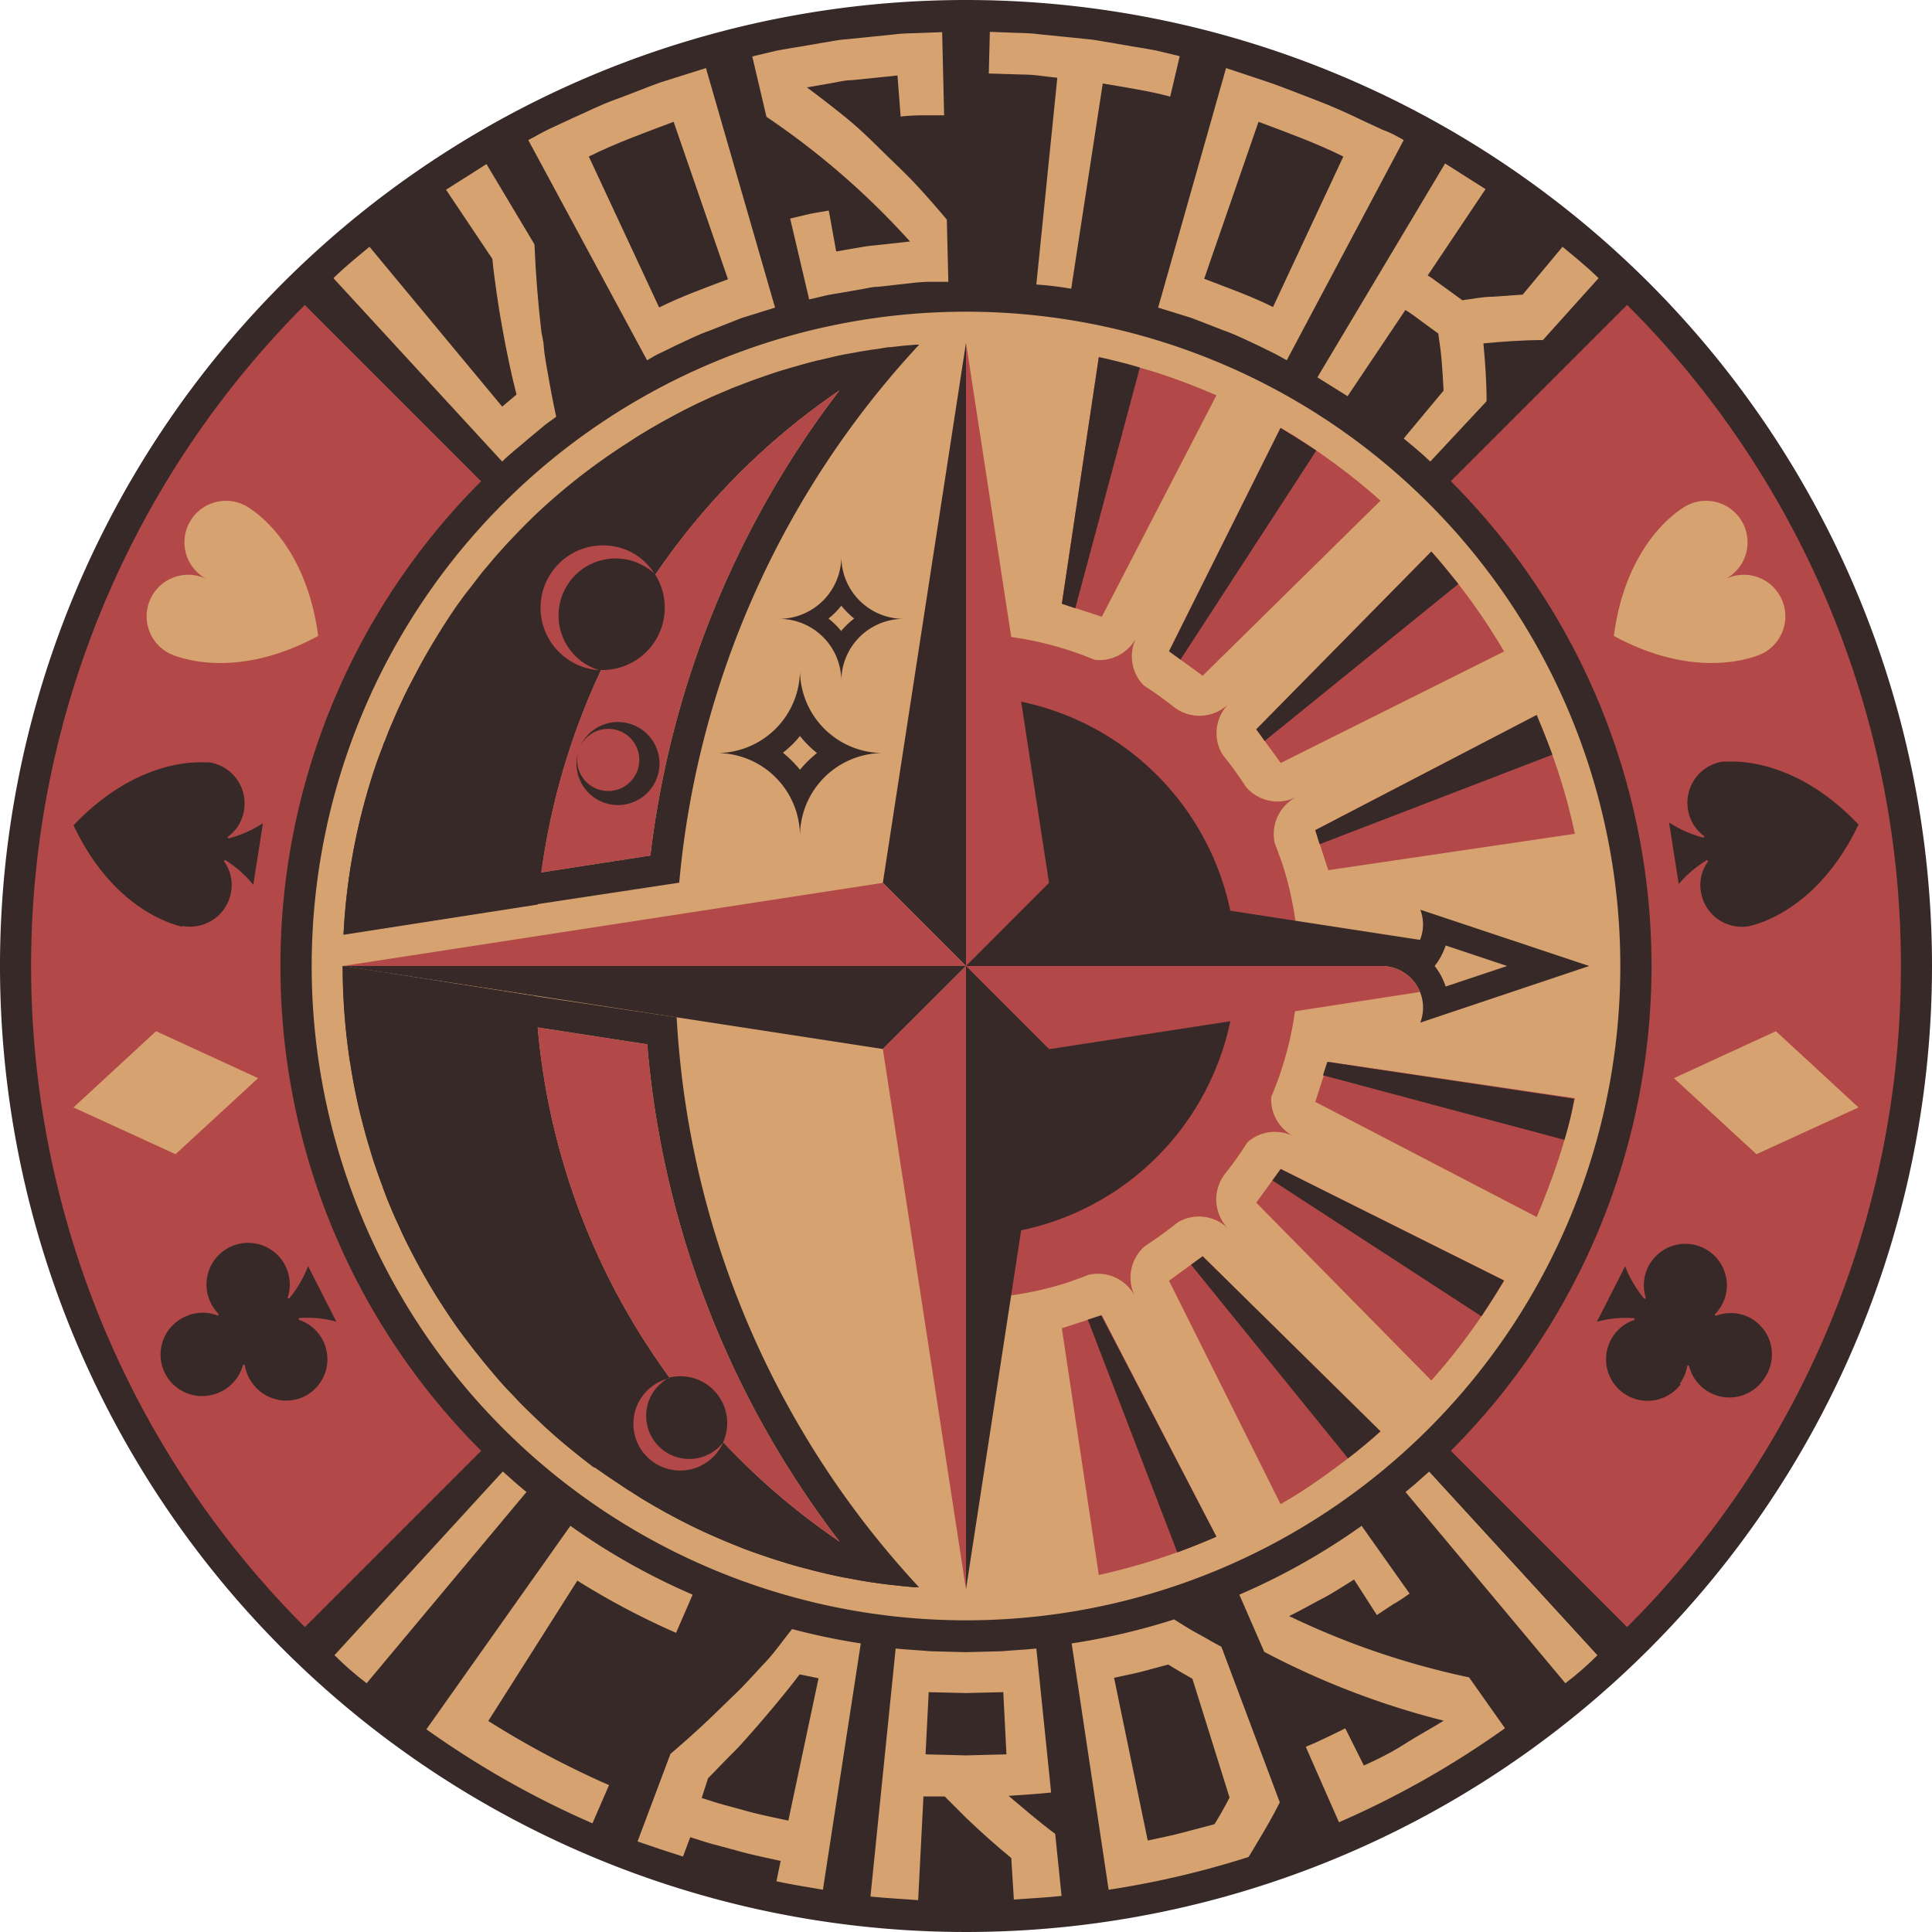 <svg xmlns="http://www.w3.org/2000/svg" viewBox="0 0 128 128"><defs><style>.cls-1{fill:#d6a270;}.cls-2{fill:#372928;}.cls-3{fill:#b34848;}</style></defs><g id="Layer_2" data-name="Layer 2"><g id="Layer_1-2" data-name="Layer 1"><g id="Finished"><g id="Layer_6" data-name="Layer 6"><g id="Communist"><circle class="cls-1" cx="64" cy="64" r="61.94"/><path class="cls-2" d="M64,0a64,64,0,1,0,64,64A64,64,0,0,0,64,0Zm0,107.35A43.35,43.35,0,1,1,107.35,64,43.35,43.35,0,0,1,64,107.35Z"/><path class="cls-2" d="M103.71,111.52c-.56.48-1.14.94-1.72,1.4l-10.13-13c.42-.33.85-.67,1.26-1Z"/><path class="cls-1" d="M105.84,109.66q-1,1-2.13,1.86L93.12,98.85c.54-.44,1.06-.9,1.57-1.36Z"/><path class="cls-2" d="M24.29,111.52c.56.48,1.14.94,1.72,1.4l10.13-13c-.42-.33-.85-.67-1.26-1Z"/><path class="cls-1" d="M22.16,109.66q1,1,2.13,1.86L34.88,98.85c-.54-.44-1.06-.9-1.57-1.36Z"/><path class="cls-2" d="M102,112.92a61.93,61.93,0,0,1-76,0l10.13-13a45.41,45.41,0,0,0,55.72,0Z"/><path class="cls-3" d="M18.58,64a45.33,45.33,0,0,0,13.3,32.12L20.2,107.8a61.95,61.95,0,0,1,0-87.6L31.88,31.88A45.33,45.33,0,0,0,18.58,64Z"/><path class="cls-2" d="M107.8,20.2,96.12,31.88a45.44,45.44,0,0,0-64.24,0L20.2,20.2a61.95,61.95,0,0,1,87.6,0Z"/><path class="cls-2" d="M107.8,107.8l-.74.72-.51.48-.33.31-.38.35L94.69,97.49l.09-.09.63-.59.71-.69Z"/><path class="cls-3" d="M125.94,64a61.81,61.81,0,0,1-18.14,43.8L96.12,96.12a45.44,45.44,0,0,0,0-64.24L107.8,20.2A61.81,61.81,0,0,1,125.94,64Z"/><path class="cls-1" d="M93.39,105.58l-3.18-4.49a43.6,43.6,0,0,1-8.1,4.56l1.65,3.79A53.28,53.28,0,0,0,95.65,114c-.86.53-1.73,1-2.61,1.56s-1.77,1-2.68,1.41l-1.23-2.46-1.3.63-.66.31-.66.28,2.2,5a60.57,60.57,0,0,0,11-6.23l-2.38-3.37a52.45,52.45,0,0,1-11.92-4.06c.74-.36,1.45-.77,2.18-1.15s1.42-.84,2.12-1.27L91.22,107l1.09-.72C92.68,106.08,93,105.85,93.39,105.58Z"/><path class="cls-1" d="M28.25,114.57a60.57,60.57,0,0,0,11,6.23l1.1-2.53a61.11,61.11,0,0,1-8-4.25l5.9-9.3a50.43,50.43,0,0,0,6.54,3.46l1.1-2.53a43.6,43.6,0,0,1-8.1-4.56Z"/><path class="cls-1" d="M52.48,107.93a43.73,43.73,0,0,0,4.55.95L54.52,125.2,53,124.94l-.78-.14-.78-.16.28-1.35c-1-.22-2-.42-3-.71l-1.5-.4c-.5-.14-1-.31-1.49-.46L45.25,123l-1.52-.49L42.24,122l2.18-5.8c.75-.64,1.48-1.29,2.18-1.94s1.41-1.36,2.08-2,1.32-1.38,2-2.1S51.88,108.66,52.48,107.93Zm.5,3c-.92,1.21-1.88,2.35-2.89,3.52-.51.57-1,1.16-1.56,1.71s-1.07,1.1-1.62,1.65l-.42,1.31c.48.15.94.31,1.42.44l1.43.39c.95.27,1.92.46,2.89.67l2-9.43Z"/><path class="cls-1" d="M69.64,118.76c-.94.1-1.88.15-2.82.22,1,.84,2,1.71,3.09,2.52l.42,4.11c-1,.11-2.11.16-3.16.24L67,123.1c-1.06-.87-2.07-1.78-3-2.67q-.72-.71-1.41-1.41l-1.41,0-.35,6.87c-1-.08-2.11-.13-3.16-.24l1.67-16.43c.77.08,1.55.11,2.32.18l2.34.06,2.34-.06c.77-.07,1.55-.1,2.32-.18Zm-3.17-6.65-2.47.06-2.47-.06-.21,4.12,2.68.07,2.68-.07Z"/><path class="cls-1" d="M80.92,109.1l3.87,10.31c-.31.61-.64,1.22-1,1.83s-.7,1.19-1.07,1.79a60,60,0,0,1-9.27,2.17L71,108.88a43.76,43.76,0,0,0,6.79-1.59c.5.31,1,.64,1.56.94S80.38,108.82,80.92,109.1ZM79,111.22c-.55-.31-1.07-.61-1.6-.94l-1.79.48c-.59.15-1.2.26-1.8.4l2.23,10.78c.74-.16,1.49-.31,2.22-.5l2.2-.58c.36-.58.7-1.18,1-1.77Z"/><path class="cls-1" d="M93,9.28,85.25,23.87c-.34-.18-.67-.39-1-.54l-1-.49c-.71-.32-1.4-.68-2.13-.93l-2.17-.84-2.22-.69L81.23,4.51l3,1c1,.36,2,.76,3,1.14s2,.83,2.91,1.27l1.44.67C92.07,8.76,92.52,9,93,9.28Zm-4,1.09c-1.82-.9-3.73-1.59-5.62-2.3l-3.6,10.4c1.53.59,3.09,1.14,4.56,1.87Z"/><path class="cls-1" d="M65.58,2.11l-.07,2.76,2.28.07c.75,0,1.51.14,2.26.21l-1.39,13.7a22.4,22.4,0,0,1,2.31.28l2.09-13.6c1.5.26,3,.48,4.47.87l.63-2.68-1.55-.37c-.52-.1-1-.18-1.56-.27l-1.57-.27c-.52-.08-1-.19-1.57-.23l-3.16-.32c-.53-.07-1-.07-1.58-.09Z"/><path class="cls-1" d="M105.91,18.43c-.75-.74-1.58-1.41-2.39-2.08l-2.64,3.17-2,.14c-.65,0-1.33.15-2,.23l-1.14-.83-.57-.41-.28-.21-.3-.19,3.83-5.72-2.68-1.7L87.28,25l2,1.25,3.83-5.71.29.18.27.19.54.4,1.08.79c.09.63.18,1.23.23,1.88s.09,1.27.12,1.9L93,29.05c.6.5,1.21,1,1.76,1.53l3.73-4c0-1.29-.09-2.54-.21-3.83,1.29-.12,2.63-.22,3.94-.22Z"/><path class="cls-1" d="M34.22,26.14l-.95.8L24.48,16.35c-.81.67-1.64,1.34-2.39,2.08L33.27,30.58c.55-.55,1.16-1,1.76-1.53l.89-.74c.29-.26.63-.47.93-.7q-.3-1.38-.54-2.79c-.09-.47-.17-.95-.24-1.43L36,22.67,35.87,22c-.22-1.89-.38-3.83-.46-5.81l-3.18-5.32-2.68,1.7,3.07,4.58c.07.75.18,1.54.29,2.31s.23,1.53.37,2.28C33.55,23.22,33.84,24.67,34.22,26.14Z"/><path class="cls-1" d="M46.77,4.51l4.58,15.87-2.22.69L47,21.91c-.73.25-1.42.61-2.13.93l-1,.49c-.36.15-.69.36-1,.54L35,9.28c.47-.24.92-.52,1.4-.74l1.44-.67c1-.44,1.91-.91,2.91-1.27s2-.78,3-1.14ZM44.63,8.07c-1.89.71-3.8,1.4-5.62,2.3l4.66,10c1.47-.73,3-1.28,4.56-1.87Z"/><path class="cls-1" d="M50.78,7.74l-.94-4,1.55-.37c.52-.1,1-.18,1.56-.27l1.57-.27c.52-.08,1-.19,1.57-.23l3.16-.32c.53-.07,1-.07,1.58-.09l1.59-.06.13,5.51-1.44,0a13.9,13.9,0,0,0-1.44.08L59.46,5l-3,.31c-.5,0-1,.14-1.5.22l-1.5.26c.89.66,1.75,1.33,2.58,2S57.66,9.23,58.44,10s1.51,1.44,2.23,2.21,1.4,1.56,2.06,2.34l.1,4.12-1.16,0a11.48,11.48,0,0,0-1.17.07L58.18,19c-.39,0-.77.11-1.15.17l-1.15.2c-.38.07-.76.12-1.14.2l-1.13.27-1.26-5.36,1.27-.3c.43-.09.86-.15,1.29-.23l.49,2.71,1.21-.21c.41-.06.81-.15,1.22-.18L60.29,16A51.63,51.63,0,0,0,50.78,7.74Z"/><polygon class="cls-1" points="110.9 71.43 116.37 76.47 123.13 73.37 117.66 68.32 110.9 71.43"/><path class="cls-1" d="M116.62,43.36l.16-.07a2.75,2.75,0,0,0-2.5-4.91,2.75,2.75,0,1,0-2.5-4.9l-.15.08-.18.12c-1,.65-3.81,3-4.53,8.45,4.84,2.63,8.4,1.71,9.5,1.31Z"/><path class="cls-2" d="M111.28,91.69a2.83,2.83,0,0,0,.5-1.18.07.07,0,0,1,.13,0,2.75,2.75,0,0,0,5,.78,2.75,2.75,0,0,0-1-4,2.72,2.72,0,0,0-2.21-.12.07.07,0,0,1-.07-.11,2.84,2.84,0,0,0,.66-1.1,2.75,2.75,0,1,0-5.26,0,.06.06,0,0,1-.11.06,7.48,7.48,0,0,1-1.25-2.13l-1.87,3.68a7.4,7.4,0,0,1,2.45-.24.07.07,0,0,1,0,.13,2.75,2.75,0,1,0,3.11,4.24Z"/><path class="cls-2" d="M116,61.33l.22-.06c1.12-.32,4.54-1.66,6.91-6.64-3.79-4-7.46-4.22-8.63-4.17h-.22l-.16,0a2.75,2.75,0,0,0-2.29,3.15,2.66,2.66,0,0,0,1.06,1.77h0c.06,0,0,.13-.06.11a7.6,7.6,0,0,1-2.25-1l.64,4.08A7.54,7.54,0,0,1,113.06,57c.06,0,.13,0,.09.09s0,0,0,0a2.64,2.64,0,0,0-.46,2,2.75,2.75,0,0,0,3.15,2.28Z"/><polygon class="cls-1" points="17.1 71.43 11.63 76.47 4.87 73.37 10.34 68.32 17.1 71.43"/><path class="cls-1" d="M11.38,43.36l-.16-.07a2.75,2.75,0,0,1,2.5-4.91,2.75,2.75,0,0,1,2.5-4.9l.15.08.18.12c1,.65,3.81,3,4.53,8.45-4.84,2.63-8.4,1.71-9.5,1.31Z"/><path class="cls-2" d="M19.9,92.63a2.75,2.75,0,0,0-.07-5.18.07.07,0,0,1,0-.13,7.4,7.4,0,0,1,2.45.24l-1.87-3.68A7.48,7.48,0,0,1,19.18,86a.06.06,0,0,1-.11-.06,2.76,2.76,0,1,0-5.26,0,2.84,2.84,0,0,0,.66,1.1.07.07,0,0,1-.07.11,2.72,2.72,0,0,0-2.21.12,2.75,2.75,0,0,0,2.08,5.08,2.77,2.77,0,0,0,1.82-1.89.07.07,0,0,1,.13,0,2.83,2.83,0,0,0,.5,1.18A2.76,2.76,0,0,0,19.9,92.63Z"/><path class="cls-2" d="M12.16,61.36a2.75,2.75,0,0,0,3.15-2.28,2.64,2.64,0,0,0-.46-2s0,0,0,0,0-.14.09-.09a7.54,7.54,0,0,1,1.84,1.63l.64-4.08a7.6,7.6,0,0,1-2.25,1c-.07,0-.12-.07-.06-.11h0a2.66,2.66,0,0,0,1.06-1.77,2.75,2.75,0,0,0-2.29-3.15l-.16,0H13.5c-1.17-.05-4.84.18-8.63,4.17,2.37,5,5.79,6.32,6.91,6.64l.22.06Z"/><path class="cls-2" d="M60.76,22.84a47.06,47.06,0,0,0-5.14,3A46.12,46.12,0,0,0,35.86,57.8q-.15,1.05-.24,2.13l-12.86,2A41.31,41.31,0,0,1,25,50.41c.12-.35.25-.7.38-1,0-.13.1-.26.15-.39s.19-.49.29-.74l.43-1c.24-.54.49-1.07.75-1.6l.45-.86.43-.81a44.46,44.46,0,0,1,2.45-3.88l.54-.74c.36-.49.74-1,1.12-1.44l.59-.7q.29-.35.6-.69c.2-.22.4-.45.61-.67l.63-.66c.44-.45.89-.89,1.35-1.33s.84-.76,1.27-1.13a40.66,40.66,0,0,1,3.67-2.83c.25-.17.5-.34.76-.5l.77-.5.78-.47.8-.46.81-.44c.81-.44,1.64-.84,2.48-1.22l.72-.31.43-.18c.22-.1.44-.18.65-.26l.78-.3.88-.31.88-.3.9-.27.57-.16c.41-.12.83-.23,1.24-.33l.62-.14q.6-.15,1.23-.27l.94-.17.68-.11.64-.09c.23,0,.45-.07.68-.09l.85-.1.81-.07Z"/><path class="cls-2" d="M60.76,105.16h-.18l-.82-.08-1-.11c-.73-.09-1.47-.2-2.19-.34l-.72-.13c-.65-.13-1.3-.28-1.93-.44l-.92-.24c-.62-.17-1.24-.36-1.85-.56s-1.28-.43-1.91-.67l-.8-.32-.88-.37-.88-.39-.86-.41-.85-.43-.84-.45-.83-.47-.81-.48-.8-.51c-.28-.17-.55-.36-.82-.54-.49-.33-1-.68-1.46-1l-.06,0c-.75-.57-1.49-1.16-2.21-1.77-.48-.41-.95-.83-1.4-1.26s-.91-.87-1.35-1.32l-.65-.69c-.43-.46-.85-.93-1.25-1.41-.2-.24-.41-.48-.6-.73s-.4-.49-.59-.74l-.57-.75c-.75-1-1.45-2.07-2.11-3.15-.32-.54-.64-1.09-.94-1.65s-.59-1.12-.87-1.69c-.14-.29-.27-.58-.4-.87-.27-.57-.52-1.16-.76-1.75-.13-.32-.25-.65-.37-1-.21-.57-.41-1.14-.6-1.72l-.3-1c-.18-.61-.34-1.23-.5-1.85-.26-1.07-.48-2.15-.65-3.25,0-.21-.07-.41-.1-.62a42.23,42.23,0,0,1-.43-6l12.77,2c0,.71.08,1.42.14,2.11a46.06,46.06,0,0,0,20,34.06A44.71,44.71,0,0,0,60.76,105.16Z"/><path class="cls-2" d="M25,59.46,35.86,57.8A46.12,46.12,0,0,1,55.62,25.86l.18-.23A39.27,39.27,0,0,0,25,59.46ZM60.76,22.84h-.15l-.81.07L59,23c-.23,0-.45.05-.68.09l-.64.09-.68.11-.94.17q-.63.12-1.23.27l-.62.14c-.41.1-.83.21-1.24.33l-.57.16-.9.27-.88.3-.88.31-.78.3c-.21.08-.43.16-.65.26l-.43.18-.72.31c-.84.38-1.67.78-2.48,1.22l-.81.44-.8.46-.78.47-.77.5c-.26.16-.51.33-.76.5A40.66,40.66,0,0,0,37,32.73c-.43.37-.86.75-1.27,1.13s-.91.88-1.35,1.33l-.63.66c-.21.22-.41.45-.61.67s-.41.46-.6.69l-.59.7c-.38.48-.76,1-1.12,1.44l-.54.74A44.46,44.46,0,0,0,27.88,44l-.43.81-.45.86c-.26.53-.51,1.06-.75,1.6l-.43,1c-.1.25-.2.5-.29.74s-.11.26-.15.39c-.13.34-.26.69-.38,1A41.31,41.31,0,0,0,22.76,61.9l12.86-2L45,58.48a60.34,60.34,0,0,1,15.9-35.65ZM43.09,56.68,35.86,57.8A46.12,46.12,0,0,1,55.62,25.86,62.9,62.9,0,0,0,43.09,56.68Z"/><path class="cls-3" d="M55.62,25.86A62.9,62.9,0,0,0,43.09,56.68L35.86,57.8A46.12,46.12,0,0,1,55.62,25.86Z"/><path class="cls-2" d="M55.62,102.13a46.06,46.06,0,0,1-20-34.06L24.85,66.42a39.25,39.25,0,0,0,30.95,36ZM44.83,67.4,35.48,66,22.71,64a42.23,42.23,0,0,0,.43,6c0,.21.06.41.1.62.17,1.1.39,2.18.65,3.25.16.62.32,1.24.5,1.85l.3,1c.18.58.38,1.15.6,1.72.12.32.24.65.37,1,.24.59.49,1.18.76,1.75.13.29.26.58.4.87.28.57.57,1.14.87,1.69s.62,1.11.94,1.65c.66,1.08,1.36,2.13,2.11,3.15l.57.75c.19.25.39.5.59.74s.4.49.6.73c.4.48.82,1,1.25,1.41l.65.69q.66.67,1.35,1.32c.45.43.92.85,1.4,1.26.72.61,1.45,1.2,2.21,1.77l.06,0c.48.35,1,.7,1.46,1,.27.18.54.37.82.54l.8.51.81.48.83.47.84.45.85.43.86.41.88.39.88.37.8.32c.63.24,1.27.46,1.91.67s1.23.39,1.85.56l.92.24c.63.16,1.28.31,1.93.44l.72.13c.72.14,1.46.25,2.19.34l1,.11.82.08h.3A60.27,60.27,0,0,1,44.83,67.4Zm-9.21.67,7.26,1.12a62.6,62.6,0,0,0,12.74,32.94A46.06,46.06,0,0,1,35.62,68.07Z"/><path class="cls-3" d="M55.62,102.13a46.06,46.06,0,0,1-20-34.06l7.26,1.12A62.6,62.6,0,0,0,55.62,102.13Z"/><circle class="cls-2" cx="39.91" cy="40.26" r="4.13"/><path class="cls-3" d="M43.36,38a4,4,0,0,0-.66-.48,3.78,3.78,0,1,0-3,6.88,4,4,0,0,1-1.81-.55A4.13,4.13,0,1,1,42,36.68,4.2,4.2,0,0,1,43.36,38Z"/><circle class="cls-2" cx="45.08" cy="94.28" r="3.1"/><path class="cls-3" d="M44.35,91.27a2.39,2.39,0,0,0-.51.34A2.84,2.84,0,1,0,47.49,96a3.57,3.57,0,0,0,.43-.44,3.18,3.18,0,0,1-.85,1.13,3.1,3.1,0,1,1-2.72-5.38Z"/><path class="cls-2" d="M40,53.17a2.75,2.75,0,0,1-1.64-3.53A2.06,2.06,0,1,0,41,48.41a2.07,2.07,0,0,0-2.64,1.23A2.75,2.75,0,1,1,40,53.17Z"/><path class="cls-2" d="M53,44.39a5.5,5.5,0,0,1-5.51,5.5A5.51,5.51,0,0,1,53,55.4a5.51,5.51,0,0,1,5.5-5.51A5.5,5.5,0,0,1,53,44.39ZM53,51a7.55,7.55,0,0,0-1.13-1.13A6.71,6.71,0,0,0,53,48.76a6.71,6.71,0,0,0,1.13,1.13A7.55,7.55,0,0,0,53,51Z"/><path class="cls-2" d="M55.74,36.82A4.13,4.13,0,0,1,51.61,41a4.12,4.12,0,0,1,4.13,4.13A4.12,4.12,0,0,1,59.87,41,4.13,4.13,0,0,1,55.74,36.82Zm0,5a5.2,5.2,0,0,0-.85-.84,5.26,5.26,0,0,0,.85-.85,5.69,5.69,0,0,0,.85.85A5.63,5.63,0,0,0,55.74,41.79Z"/><path class="cls-3" d="M85,57.37A21.86,21.86,0,0,1,85.82,61L84,60.73a17.2,17.2,0,0,0-.38-1.79h0c0-.18-.09-.35-.14-.53s-.11-.35-.16-.53-.2-.59-.3-.88-.1-.28-.16-.41,0,0,0,0l-.08-.23a4.59,4.59,0,0,1,0-1.88,4.24,4.24,0,0,1-1.54-1.19l-.11-.14c0-.05-.07-.1-.1-.16a1,1,0,0,1-.08-.11l-.15-.23c-.25-.36-.5-.71-.77-1.05l0-.06-.32-.4,0,0-.09-.13a4.4,4.4,0,0,1-.66-1.84,4.49,4.49,0,0,1-1.83-.66l-.16-.11c-.27-.22-.54-.43-.83-.64l-.47-.35-.18-.12h0l-.24-.16-.28-.19-.14-.1a4.41,4.41,0,0,1-1.19-1.54,4.71,4.71,0,0,1-.85.08,5,5,0,0,1-1-.11l-.23-.08h0l-.1,0-.07,0h0a18.83,18.83,0,0,0-1.84-.6l-.28-1.86c.5.12,1,.26,1.48.41l.82.28.63.24h0a2.76,2.76,0,0,0,3.09-1.43,2.75,2.75,0,0,0,.68,3.36l.52.34h0l.41.3.15.1.15.11.41.31L78,47a2.76,2.76,0,0,0,3.42-.39A2.75,2.75,0,0,0,81,50l.37.47h0l.31.41.11.15.1.15c.11.14.21.29.31.44l.33.49a2.74,2.74,0,0,0,3.36.69,2.76,2.76,0,0,0-1.5,2.46,2.7,2.7,0,0,0,.07.63c.08.21.17.42.24.64S84.92,57.1,85,57.37Z"/><path class="cls-3" d="M70.63,85a21.86,21.86,0,0,1-3.64.82L67.27,84a17.2,17.2,0,0,0,1.79-.38h0l.53-.14.53-.16c.3-.09.59-.2.88-.3l.41-.16h0l.23-.08a4.59,4.59,0,0,1,1.88,0,4.24,4.24,0,0,1,1.19-1.54l.14-.11.16-.1.11-.08.23-.15c.36-.25.71-.5,1-.77l.06,0,.4-.32,0,0,.13-.09a4.4,4.4,0,0,1,1.84-.66,4.49,4.49,0,0,1,.66-1.83l.11-.16c.22-.27.43-.54.64-.83s.24-.31.35-.47l.12-.18h0l.16-.24c.07-.09.13-.19.19-.28l.1-.14a4.41,4.41,0,0,1,1.54-1.19,4.71,4.71,0,0,1-.08-.85,5,5,0,0,1,.11-1l.08-.23v0a.3.3,0,0,1,0-.1.19.19,0,0,1,0-.07h0a18.83,18.83,0,0,0,.6-1.84l1.86-.28c-.12.5-.26,1-.41,1.48-.09.28-.18.55-.28.82l-.24.63h0a2.76,2.76,0,0,0,1.43,3.09,2.75,2.75,0,0,0-3.36.68c-.11.18-.22.35-.34.52h0l-.3.41-.1.15-.11.15-.31.41L81,78a2.76,2.76,0,0,0,.39,3.42A2.75,2.75,0,0,0,78,81l-.47.37h0l-.41.31-.15.11-.15.1c-.14.11-.29.21-.44.31l-.49.33a2.74,2.74,0,0,0-.69,3.36,2.76,2.76,0,0,0-2.46-1.5,2.7,2.7,0,0,0-.63.07c-.21.08-.42.17-.64.24S70.9,84.92,70.63,85Z"/><path class="cls-3" d="M64,86a22,22,0,0,0,0-44Z"/><path class="cls-2" d="M64,81.89a17.89,17.89,0,0,0,0-35.78Z"/><path class="cls-3" d="M103.27,51.24c.43,1.32.78,2.64,1.07,4L88,57.65,87.14,55l14.67-7.63C102.35,48.65,102.84,49.93,103.27,51.24Z"/><path class="cls-3" d="M97.4,39.73c.82,1.12,1.56,2.26,2.25,3.43l-14.8,7.39-1.62-2.23,11.6-11.78A40.24,40.24,0,0,1,97.4,39.73Z"/><path class="cls-3" d="M88.27,30.6a40.24,40.24,0,0,1,3.19,2.57L79.68,44.77l-2.23-1.62,7.39-14.8C86,29,87.15,29.78,88.27,30.6Z"/><path class="cls-3" d="M76.76,24.73c1.31.43,2.59.92,3.83,1.46L73,40.86,70.35,40,72.8,23.66C74.12,24,75.44,24.3,76.76,24.73Z"/><path class="cls-3" d="M103.27,76.76c.43-1.32.78-2.64,1.07-4L88,70.35,87.14,73l14.67,7.63C102.35,79.35,102.84,78.07,103.27,76.76Z"/><path class="cls-3" d="M97.4,88.27c.82-1.12,1.56-2.26,2.25-3.43l-14.8-7.39-1.62,2.23,11.6,11.78A40.24,40.24,0,0,0,97.4,88.27Z"/><path class="cls-3" d="M88.27,97.4a40.24,40.24,0,0,0,3.19-2.57L79.68,83.23l-2.23,1.62,7.39,14.8C86,99,87.15,98.22,88.27,97.4Z"/><path class="cls-3" d="M76.76,103.27c1.31-.43,2.59-.92,3.83-1.46L73,87.14,70.35,88l2.45,16.35C74.12,104.05,75.44,103.7,76.76,103.27Z"/><path class="cls-2" d="M102.85,50,87.43,55.93,87.14,55l14.67-7.63C102.18,48.26,102.53,49.13,102.85,50Z"/><path class="cls-2" d="M96.62,38.69,83.79,49.09l-.56-.77,11.6-11.78C95.45,37.23,96.05,38,96.62,38.69Z"/><path class="cls-2" d="M87.21,29.85l-9,13.85-.76-.55,7.39-14.8Q86,29.06,87.21,29.85Z"/><path class="cls-2" d="M75.52,24.35,71.24,40.3,70.35,40,72.8,23.66C73.71,23.85,74.61,24.08,75.52,24.35Z"/><path class="cls-2" d="M78,102.85,72.07,87.43l.89-.29,7.63,14.67C79.74,102.18,78.87,102.53,78,102.85Z"/><path class="cls-2" d="M89.31,96.62,78.91,83.79l.77-.56,11.78,11.6C90.77,95.45,90.05,96.05,89.31,96.62Z"/><path class="cls-2" d="M98.15,87.21l-13.85-9,.55-.76,14.8,7.39Q98.95,86,98.15,87.21Z"/><path class="cls-2" d="M103.65,75.52l-16-4.28.29-.89,16.35,2.45C104.15,73.71,103.92,74.61,103.65,75.52Z"/><polygon class="cls-2" points="64 22.71 58.49 58.49 64 64 64 22.71"/><polygon class="cls-2" points="64 64 64 105.29 69.5 69.5 64 64"/><polygon class="cls-2" points="64 64 22.71 64 58.49 69.5 64 64"/><path class="cls-2" d="M105.29,64,94.1,60.27a2.84,2.84,0,0,1,.18,1,2.74,2.74,0,0,1-.2,1L85.82,61,69.51,58.49,64,64H91.53a2.75,2.75,0,0,1,2.75,2.75,2.84,2.84,0,0,1-.18,1Zm-9.51-1.36L99.85,64l-4.07,1.36A4.46,4.46,0,0,0,95.05,64,4.46,4.46,0,0,0,95.78,62.64Z"/><path class="cls-3" d="M94.08,65.72A2.75,2.75,0,0,0,91.53,64H64l5.51,5.51Z"/><polygon class="cls-3" points="64 22.71 69.5 58.49 64 64 64 22.71"/><polygon class="cls-3" points="64 64 64 105.29 58.49 69.5 64 64"/><polygon class="cls-3" points="64 64 22.71 64 58.49 58.49 64 64"/></g></g></g></g></g></svg>
